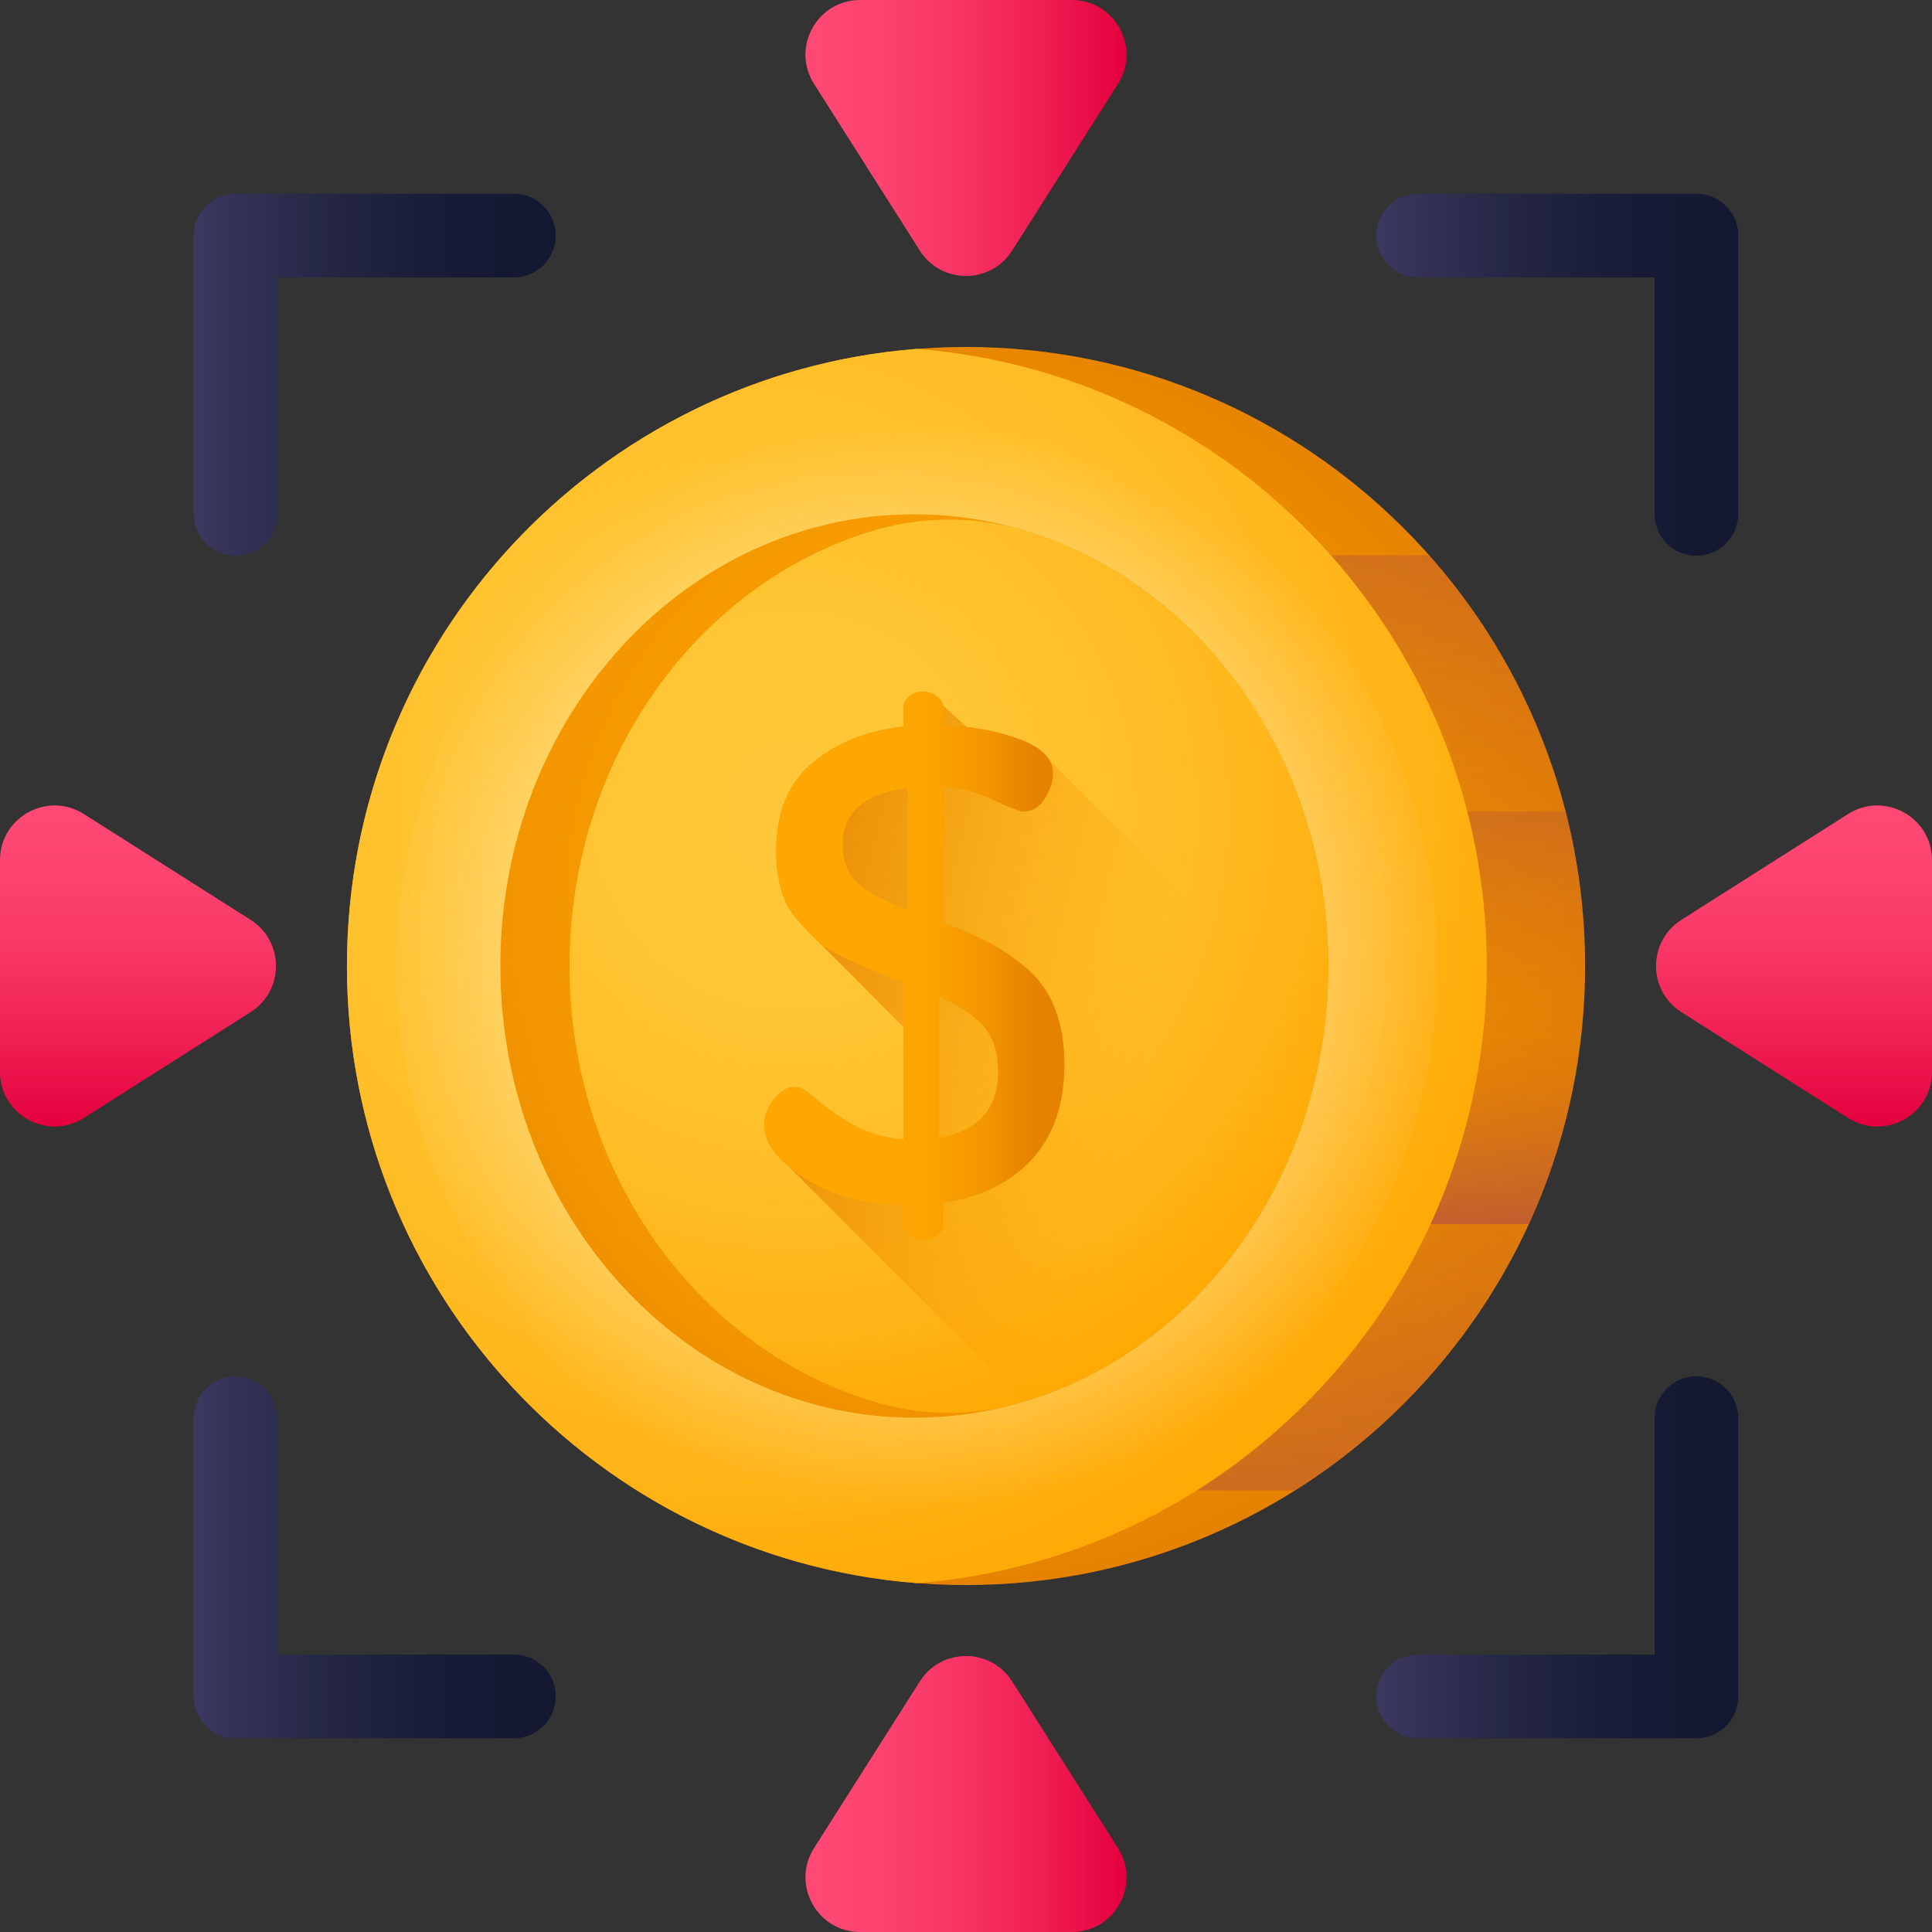 <svg height="512pt" viewBox="0 0 512 512" width="512pt" xmlns="http://www.w3.org/2000/svg" xmlns:xlink="http://www.w3.org/1999/xlink"><rect x="0" y="0" width="512" height="512" fill="#333333" stroke="none"/><linearGradient id="a"><stop offset="0" stop-color="#ffa700"/><stop offset=".323" stop-color="#fca300"/><stop offset=".665" stop-color="#f39600"/><stop offset="1" stop-color="#e58200"/></linearGradient><radialGradient id="b" cx="248.034" cy="250.345" gradientUnits="userSpaceOnUse" r="170.871" xlink:href="#a"/><linearGradient id="c"><stop offset="0" stop-color="#e58200" stop-opacity="0"/><stop offset=".04" stop-color="#e27f04" stop-opacity=".039"/><stop offset=".467" stop-color="#c15d2f" stop-opacity=".467"/><stop offset=".802" stop-color="#ad4949" stop-opacity=".8"/><stop offset="1" stop-color="#a64153"/></linearGradient><linearGradient id="d" gradientUnits="userSpaceOnUse" x1="256" x2="256" xlink:href="#c" y1="230.081" y2="523.242"/><linearGradient id="e" gradientUnits="userSpaceOnUse" x1="256" x2="256" xlink:href="#c" y1="295.7" y2="-.552"/><linearGradient id="f" gradientUnits="userSpaceOnUse" x1="256" x2="256" xlink:href="#c" y1="260.96" y2="355.706"/><linearGradient id="g" gradientUnits="userSpaceOnUse" x1="256" x2="256" xlink:href="#c" y1="291.84" y2="130.502"/><linearGradient id="h"><stop offset="0" stop-color="#ffc738"/><stop offset=".284" stop-color="#ffc534"/><stop offset=".539" stop-color="#ffbf29"/><stop offset=".783" stop-color="#ffb417"/><stop offset="1" stop-color="#ffa700"/></linearGradient><radialGradient id="i" cx="194.959" cy="211.746" gradientUnits="userSpaceOnUse" r="229.669" xlink:href="#h"/><radialGradient id="j" cx="242.973" cy="256" gradientUnits="userSpaceOnUse" r="143.661"><stop offset="0" stop-color="#fffcf8"/><stop offset=".949" stop-color="#fffcf8" stop-opacity=".051"/><stop offset="1" stop-color="#fffcf8" stop-opacity="0"/></radialGradient><radialGradient id="k" cx="227.334" cy="239.712" gradientTransform="matrix(.92 0 0 1.004 44.368 0)" gradientUnits="userSpaceOnUse" r="186.609" xlink:href="#a"/><radialGradient id="l" cx="209.657" cy="214.831" gradientUnits="userSpaceOnUse" r="174.971" xlink:href="#h"/><linearGradient id="m" gradientUnits="userSpaceOnUse" x1="304.985" x2="193.684" y1="288.167" y2="262.432"><stop offset="0" stop-color="#ffa700" stop-opacity="0"/><stop offset=".021" stop-color="#fea600" stop-opacity=".02"/><stop offset=".635" stop-color="#ec8c00" stop-opacity=".635"/><stop offset="1" stop-color="#e58200"/></linearGradient><linearGradient id="n" gradientUnits="userSpaceOnUse" x1="234.126" x2="274.432" xlink:href="#a" y1="256" y2="256"/><linearGradient id="o"><stop offset="0" stop-color="#3b395f"/><stop offset=".063" stop-color="#37355a"/><stop offset=".403" stop-color="#232543"/><stop offset=".723" stop-color="#171b35"/><stop offset="1" stop-color="#131830"/></linearGradient><linearGradient id="p" gradientUnits="userSpaceOnUse" x1="51.341" x2="147.268" xlink:href="#o" y1="412.696" y2="412.696"/><linearGradient id="q" gradientUnits="userSpaceOnUse" x1="364.732" x2="460.659" xlink:href="#o" y1="412.696" y2="412.696"/><linearGradient id="r" gradientUnits="userSpaceOnUse" x1="51.341" x2="147.268" xlink:href="#o" y1="99.304" y2="99.304"/><linearGradient id="s" gradientUnits="userSpaceOnUse" x1="364.732" x2="460.659" xlink:href="#o" y1="99.304" y2="99.304"/><linearGradient id="t"><stop offset="0" stop-color="#ff4974"/><stop offset=".211" stop-color="#fd4470"/><stop offset=".469" stop-color="#f83565"/><stop offset=".748" stop-color="#ef1d52"/><stop offset="1" stop-color="#e4003d"/></linearGradient><linearGradient id="u" gradientUnits="userSpaceOnUse" x1="213.451" x2="298.549" xlink:href="#t" y1="475.43" y2="475.43"/><linearGradient id="v" gradientTransform="matrix(1.004 0 0 -1.004 0 48.931)" gradientUnits="userSpaceOnUse" x1="212.617" x2="297.383" xlink:href="#t" y1="12.313" y2="12.313"/><linearGradient id="w" gradientTransform="matrix(0 1.004 -1.004 0 512 0)" gradientUnits="userSpaceOnUse" x1="212.617" x2="297.383" xlink:href="#t" y1="473.573" y2="473.573"/><linearGradient id="x" gradientTransform="matrix(0 1.004 1.004 0 463.069 0)" gradientUnits="userSpaceOnUse" x1="212.617" x2="297.383" xlink:href="#t" y1="12.313" y2="12.313"/><path d="m420.055 256c0 90.605-73.449 164.055-164.055 164.055s-164.055-73.449-164.055-164.055 73.449-164.055 164.055-164.055 164.055 73.449 164.055 164.055zm0 0" fill="url(#b)"/><path d="m91.945 256c0 58.555 30.684 109.934 76.84 138.965h174.43c46.16-29.031 76.84-80.41 76.84-138.965s-30.684-109.934-76.84-138.965h-174.43c-46.16 29.031-76.84 80.41-76.84 138.965zm0 0" fill="url(#d)"/><path d="m91.945 256c0 41.773 15.617 79.891 41.328 108.852h245.457c25.707-28.961 41.328-67.078 41.328-108.852s-15.621-79.891-41.328-108.852h-245.457c-25.711 28.961-41.328 67.078-41.328 108.852zm0 0" fill="url(#e)"/><path d="m91.945 256c0 24.414 5.34 47.578 14.902 68.398h298.305c9.566-20.82 14.906-43.984 14.906-68.398s-5.344-47.578-14.906-68.398h-298.305c-9.562 20.82-14.902 43.984-14.902 68.398zm0 0" fill="url(#f)"/><path d="m91.945 256c0 14.133 1.789 27.844 5.152 40.926h317.809c3.359-13.082 5.152-26.793 5.152-40.926s-1.793-27.844-5.152-40.926h-317.812c-3.359 13.082-5.148 26.793-5.148 40.926zm0 0" fill="url(#g)"/><path d="m242.973 92.457c-84.516 6.641-151.027 77.32-151.027 163.543s66.512 156.902 151.027 163.543c84.516-6.641 151.031-77.32 151.031-163.543s-66.516-156.902-151.031-163.543zm0 0" fill="url(#i)"/><path d="m251.465 107.473c-5.633-.77-11.352-.77-16.984 0-73.145 9.949-129.512 72.652-129.512 148.527s56.371 138.578 129.512 148.527c5.633.766 11.352.766 16.984 0 73.145-9.949 129.512-72.652 129.512-148.527s-56.367-138.578-129.512-148.527zm0 0" fill="url(#j)"/><path d="m352.012 256c0-66.105-49.117-119.695-109.707-119.695-60.586 0-109.703 53.59-109.703 119.695s49.117 119.695 109.703 119.695c60.59 0 109.707-53.59 109.707-119.695zm0 0" fill="url(#k)"/><path d="m272.426 140.879c-13.656-4.246-28.246-4.246-41.906 0-45.941 14.281-79.582 60.41-79.582 115.121 0 55.781 34.969 102.645 82.293 115.922 11.918 3.344 24.566 3.344 36.484 0 47.324-13.281 82.297-60.141 82.297-115.922 0-54.711-33.641-100.84-79.586-115.121zm0 0" fill="url(#l)"/><path d="m350.762 274.125-72.621-72.621c-1.32-2.297-4.059-4.195-8.227-5.691-4.273-1.535-8.828-2.578-13.656-3.152l-6.371-5.688c-.129-.898-.656-1.715-1.633-2.434-1.125-.828-2.336-1.242-3.637-1.242-1.422 0-2.637.414-3.641 1.242-1.008.828-1.512 1.773-1.512 2.84v5.148c-9.586 1.066-17.605 4.262-24.055 9.59-6.453 5.324-9.676 13.133-9.676 23.41 0 3.664.41 7 1.242 10.016.824 3.012 2.188 5.637 4.082 7.883 1.891 2.242 3.699 4.164 5.414 5.758.094.086.195.168.289.254l22.703 22.754v29.703c-5.242-.355-9.863-1.711-13.859-4.074-3.992-2.359-7.133-4.574-9.418-6.645-2.285-2.066-4.129-3.102-5.535-3.102-2.117 0-4 1.125-5.648 3.367-1.645 2.246-2.469 4.488-2.469 6.734 0 3.68 2.137 7.301 6.387 10.875l62.402 62.402c41.309-12.332 72.895-50.34 79.438-97.328zm0 0" fill="url(#m)"/><path d="m202.535 298.176c0-2.246.824-4.488 2.469-6.734 1.648-2.242 3.531-3.367 5.648-3.367 1.406 0 3.25 1.035 5.535 3.102 2.285 2.07 5.426 4.285 9.418 6.645 3.996 2.363 8.617 3.719 13.859 4.074v-41.637c-3.547-1.297-6.273-2.332-8.164-3.102-1.898-.766-4.414-1.887-7.547-3.363-3.137-1.477-5.566-3.012-7.281-4.609-1.715-1.594-3.523-3.516-5.414-5.758-1.895-2.246-3.258-4.871-4.086-7.883-.828-3.016-1.242-6.352-1.242-10.016 0-10.281 3.227-18.086 9.68-23.414 6.449-5.324 14.469-8.52 24.055-9.586v-5.148c0-1.066.504-2.012 1.508-2.844 1.004-.824 2.223-1.242 3.641-1.242 1.301 0 2.516.418 3.641 1.242 1.125.832 1.688 1.777 1.688 2.844v4.793c7.219.238 13.875 1.453 19.973 3.641 6.098 2.191 9.145 5.234 9.145 9.141 0 2.133-.719 4.352-2.148 6.66-1.434 2.309-3.344 3.461-5.73 3.461-.941 0-3.535-1.004-7.773-3.02-4.242-2.008-8.73-3.195-13.465-3.551v35.98c4.707 1.773 8.621 3.457 11.742 5.055 3.117 1.594 6.414 3.809 9.887 6.645 3.477 2.832 6.094 6.406 7.859 10.719 1.762 4.309 2.648 9.363 2.648 15.148 0 10.574-2.883 18.98-8.652 25.219-5.77 6.234-13.598 10.066-23.484 11.492v5.93c0 1.047-.562 1.977-1.688 2.793-1.125.812-2.336 1.219-3.637 1.219-1.422 0-2.637-.406-3.641-1.219-1.008-.812-1.512-1.742-1.512-2.789v-5.402c-10.297-.121-19.027-2.473-26.188-7.066-7.164-4.594-10.742-9.277-10.742-14.051zm20.773-74.418c0 4.609 1.434 8.125 4.305 10.543 2.867 2.422 7.176 4.695 12.918 6.82v-32.273c-11.484 1.418-17.223 6.391-17.223 14.91zm25.566 77.781c10.414-1.887 15.625-7.734 15.625-17.539 0-5.195-1.363-9.27-4.082-12.223-2.727-2.953-6.57-5.492-11.543-7.621zm0 0" fill="url(#n)"/><path d="m136.176 460.66h-73.742c-6.125 0-11.094-4.969-11.094-11.094v-73.742c0-6.125 4.969-11.094 11.094-11.094s11.094 4.969 11.094 11.094v62.648h62.648c6.125 0 11.094 4.969 11.094 11.094s-4.969 11.094-11.094 11.094zm0 0" fill="url(#p)"/><path d="m449.566 460.66h-73.742c-6.125 0-11.094-4.969-11.094-11.094s4.969-11.094 11.094-11.094h62.648v-62.648c0-6.125 4.969-11.094 11.094-11.094s11.094 4.969 11.094 11.094v73.742c0 6.125-4.969 11.094-11.094 11.094zm0 0" fill="url(#q)"/><path d="m62.434 147.266c-6.125 0-11.094-4.965-11.094-11.09v-73.742c0-6.125 4.969-11.094 11.094-11.094h73.742c6.125 0 11.094 4.969 11.094 11.094s-4.969 11.094-11.094 11.094h-62.648v62.648c0 6.125-4.969 11.09-11.094 11.09zm0 0" fill="url(#r)"/><path d="m449.566 147.266c-6.125 0-11.094-4.965-11.094-11.09v-62.648h-62.648c-6.125 0-11.094-4.969-11.094-11.094s4.969-11.094 11.094-11.094h73.742c6.125 0 11.094 4.969 11.094 11.094v73.742c0 6.125-4.969 11.09-11.094 11.09zm0 0" fill="url(#s)"/><path d="m284.043 512h-56.086c-11.422 0-18.348-12.602-12.227-22.242l28.043-44.176c5.688-8.961 18.766-8.961 24.453 0l28.043 44.176c6.121 9.641-.805 22.242-12.227 22.242zm0 0" fill="url(#u)"/><path d="m284.043 0h-56.086c-11.422 0-18.348 12.602-12.227 22.242l28.043 44.176c5.688 8.961 18.766 8.961 24.453 0l28.043-44.176c6.121-9.641-.805-22.242-12.227-22.242zm0 0" fill="url(#v)"/><path d="m0 284.043v-56.086c0-11.422 12.602-18.348 22.242-12.227l44.176 28.043c8.961 5.688 8.961 18.766 0 24.453l-44.176 28.043c-9.641 6.121-22.242-.805-22.242-12.227zm0 0" fill="url(#w)"/><path d="m512 284.043v-56.086c0-11.422-12.602-18.348-22.242-12.227l-44.176 28.043c-8.961 5.688-8.961 18.766 0 24.453l44.176 28.043c9.641 6.121 22.242-.805 22.242-12.227zm0 0" fill="url(#x)"/></svg>
